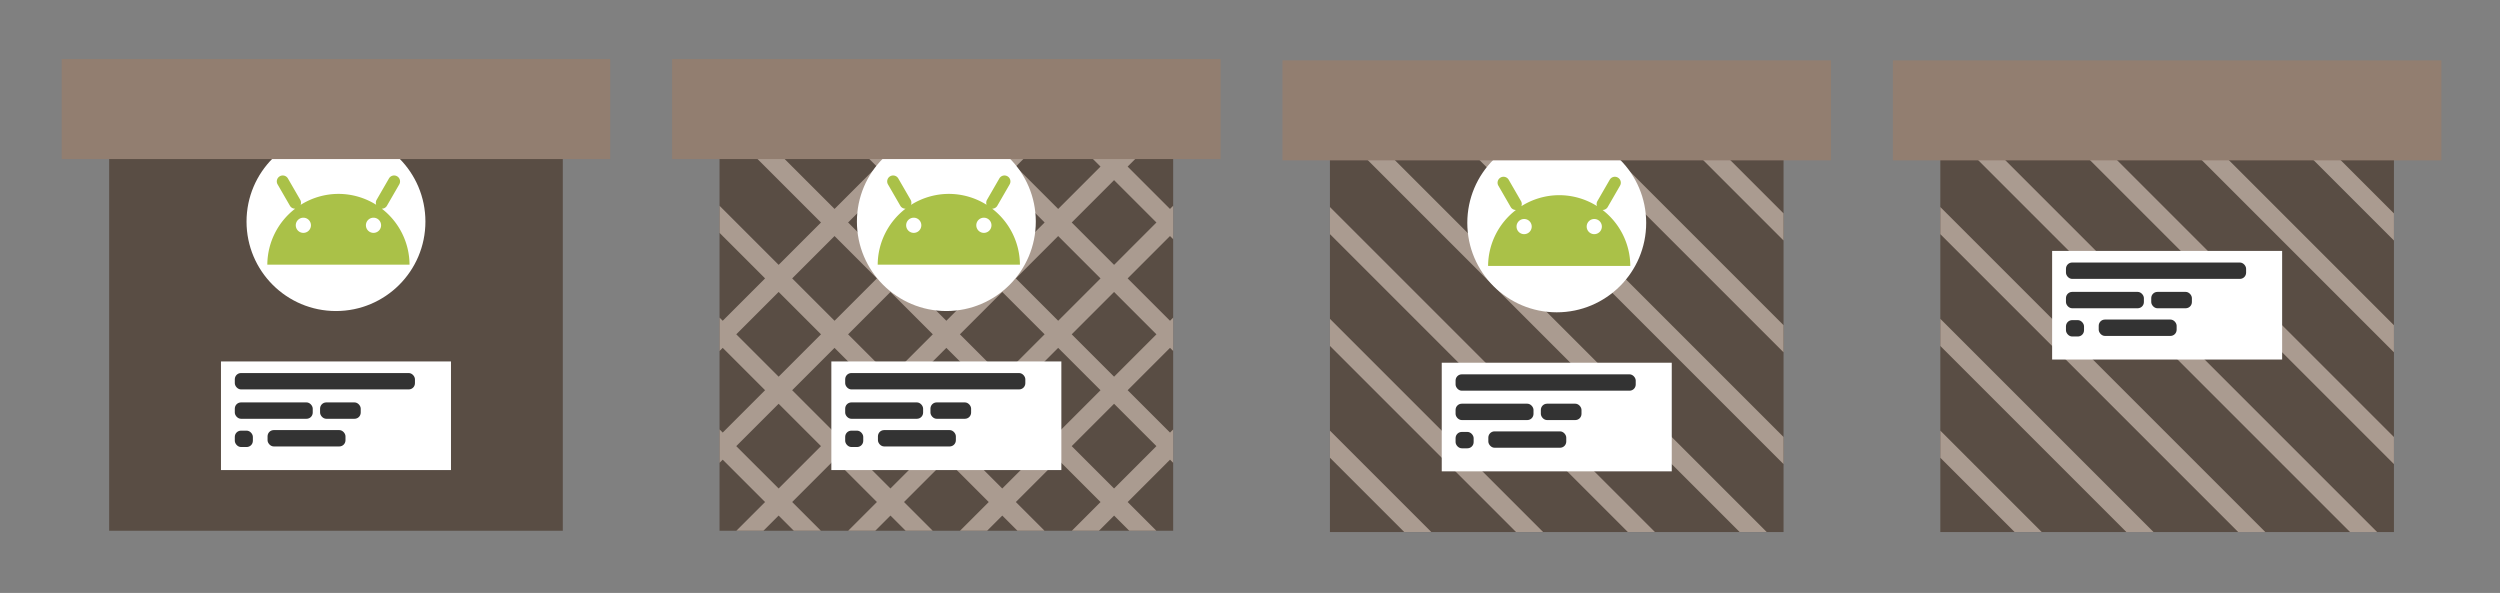 <?xml version="1.0" encoding="UTF-8" standalone="no"?>
<!-- Created with Inkscape (http://www.inkscape.org/) -->

<svg
   xmlns:dc="http://purl.org/dc/elements/1.1/"
   xmlns:cc="http://creativecommons.org/ns#"
   xmlns:rdf="http://www.w3.org/1999/02/22-rdf-syntax-ns#"
   xmlns:svg="http://www.w3.org/2000/svg"
   xmlns="http://www.w3.org/2000/svg"
   xmlns:sodipodi="http://sodipodi.sourceforge.net/DTD/sodipodi-0.dtd"
   xmlns:inkscape="http://www.inkscape.org/namespaces/inkscape"
   width="667.37"
   height="158.277"
   viewBox="0 0 667.37 158.277"
   id="svg2"
   version="1.1"
   inkscape:version="0.91 r13725"
   sodipodi:docname="Boxes.svg"
   inkscape:export-filename="C:\Users\brayan.bedritchuk\Desktop\rect4165.png"
   inkscape:export-xdpi="138.09"
   inkscape:export-ydpi="138.09">
  <rect x="0" y="0" width="667.37" height="158.277" fill="#808080" stroke="none"/>
  <defs
     id="defs4" />
  <sodipodi:namedview
     id="base"
     pagecolor="#ffffff"
     bordercolor="#666666"
     borderopacity="1.0"
     inkscape:pageopacity="1"
     inkscape:pageshadow="2"
     inkscape:zoom="1"
     inkscape:cx="378.82041"
     inkscape:cy="151.1645"
     inkscape:document-units="px"
     inkscape:current-layer="layer1"
     showgrid="false"
     showborder="true"
     inkscape:object-paths="true"
     inkscape:snap-intersection-paths="true"
     inkscape:object-nodes="true"
     inkscape:snap-smooth-nodes="true"
     inkscape:snap-nodes="false"
     inkscape:window-width="1680"
     inkscape:window-height="987"
     inkscape:window-x="-8"
     inkscape:window-y="-8"
     inkscape:window-maximized="1"
     fit-margin-top="16"
     fit-margin-left="16"
     fit-margin-right="16"
     fit-margin-bottom="16"
     units="px" />
  <g
     inkscape:label="Layer 1"
     inkscape:groupmode="layer"
     id="layer1"
     transform="translate(1227.266,-430.653)">
    <g
       id="g5209"
       transform="matrix(0.7,0,0,0.7,83.308,135.671)">
      <g
         id="g5163">
        <path
           id="path5165"
           d="m 311.358,136.395 -209.579,0 c -4.662,0 -8.441,3.779 -8.441,8.441 l 0,175.749 c 0,4.662 3.779,8.441 8.441,8.441 l 37.363,0 0,59.228 c 0,13.742 11.14,24.883 24.883,24.883 l 0,0 c 13.742,0 24.883,-11.14 24.883,-24.883 l 0,-59.228 34.803,0 0,59.228 c 0,13.742 11.14,24.883 24.883,24.883 l 0,0 c 13.742,0 24.883,-11.14 24.883,-24.883 l 0,-59.228 37.882,0 c 4.662,0 8.441,-3.779 8.441,-8.441 l 0,-175.749 c -0.001,-4.662 -3.78,-8.441 -8.442,-8.441 z"
           style="fill:#aac148"
           inkscape:connector-curvature="0" />
        <path
           id="path5167"
           d="m 57.856,136.354 0,0 c -13.742,0 -24.883,11.14 -24.883,24.883 l 0,101.065 c 0,13.742 11.14,24.883 24.883,24.883 l 0,0 c 13.742,0 24.883,-11.14 24.883,-24.883 l 0,-101.065 C 82.738,147.495 71.598,136.354 57.856,136.354 Z"
           style="fill:#aac148"
           inkscape:connector-curvature="0" />
        <path
           id="path5169"
           d="m 355.281,136.354 0,0 c -13.742,0 -24.883,11.14 -24.883,24.883 l 0,101.065 c 0,13.742 11.14,24.883 24.883,24.883 l 0,0 c 13.742,0 24.883,-11.14 24.883,-24.883 l 0,-101.065 c 0,-13.742 -11.14,-24.883 -24.883,-24.883 z"
           style="fill:#aac148"
           inkscape:connector-curvature="0" />
        <path
           id="path5171"
           d="m 103.475,124.069 205.692,0 c 5.366,0 9.368,-4.943 8.266,-10.195 -6.804,-32.428 -27.45,-59.756 -55.465,-75.543 L 279.552,6.604 c 1.19,-2.148 0.414,-4.855 -1.734,-6.045 -2.153,-1.193 -4.856,-0.414 -6.046,1.734 l -17.717,31.966 c -14.511,-6.734 -30.683,-10.495 -47.734,-10.495 -17.052,0 -33.224,3.761 -47.735,10.495 L 140.869,2.292 c -1.191,-2.149 -3.898,-2.924 -6.045,-1.734 -2.148,1.19 -2.924,3.897 -1.734,6.045 l 17.584,31.727 c -28.015,15.788 -48.661,43.115 -55.465,75.544 -1.103,5.252 2.899,10.195 8.266,10.195 z M 267.697,76.786 c 0,5.282 -4.282,9.565 -9.565,9.565 -5.282,0 -9.565,-4.282 -9.565,-9.565 0,-5.282 4.282,-9.565 9.565,-9.565 5.283,0 9.565,4.283 9.565,9.565 z M 154.508,67.221 c 5.282,0 9.565,4.282 9.565,9.565 0,5.282 -4.282,9.565 -9.565,9.565 -5.282,0 -9.565,-4.282 -9.565,-9.565 0,-5.282 4.282,-9.565 9.565,-9.565 z"
           style="fill:#aac148"
           inkscape:connector-curvature="0" />
      </g>
      <g
         id="g5173" />
      <g
         id="g5175" />
      <g
         id="g5177" />
      <g
         id="g5179" />
      <g
         id="g5181" />
      <g
         id="g5183" />
      <g
         id="g5185" />
      <g
         id="g5187" />
      <g
         id="g5189" />
      <g
         id="g5191" />
      <g
         id="g5193" />
      <g
         id="g5195" />
      <g
         id="g5197" />
      <g
         id="g5199" />
      <g
         id="g5201" />
    </g>
    <g
       id="g7256"
       transform="matrix(2.412,0,0,2.412,1251.092,-720.062)">
      <rect
         y="485.616"
         x="-947.877"
         height="50.205"
         width="50.205"
         id="rect5272"
         style="opacity:1;fill:#594d44;fill-opacity:1;stroke:none;stroke-width:6;stroke-miterlimit:4;stroke-dasharray:none;stroke-opacity:1" />
      <path
         id="rect6242"
         d="m -940.361,485.615 9.9,9.9 -4.688,4.688 -12.729,-12.729 0,3 11.229,11.229 -4.688,4.688 -6.541,-6.541 0,3 5.041,5.041 -4.688,4.688 -0.354,-0.354 0,3.707 0.354,-0.354 4.688,4.688 -4.688,4.688 -0.354,-0.354 0,3.707 0.354,-0.354 4.688,4.686 -3.182,3.182 3,0 1.682,-1.682 1.682,1.682 3,0 -3.182,-3.182 4.688,-4.688 4.688,4.688 -3.182,3.182 3,0 1.682,-1.682 1.682,1.682 3,0 -3.182,-3.182 4.688,-4.686 4.688,4.688 -3.182,3.18 3.002,0 1.68,-1.68 1.68,1.68 3,0 -3.18,-3.18 4.688,-4.688 4.688,4.688 -3.18,3.18 3,0 1.68,-1.68 1.68,1.68 3,0 -3.18,-3.18 4.688,-4.688 0.352,0.352 0,-3.703 -0.352,0.352 -4.688,-4.688 4.688,-4.688 0.352,0.352 0,-3.703 -0.352,0.352 -4.688,-4.688 4.686,-4.688 0.354,0.354 0,-3.707 -0.354,0.354 -4.688,-4.688 5.041,-5.041 0,-3 -6.541,6.541 -4.686,-4.688 3.713,-3.713 -3,0 -2.213,2.213 -2.213,-2.213 -3,0 3.713,3.713 -4.688,4.688 -4.688,-4.688 3.713,-3.713 -3,0 -2.213,2.213 -2.213,-2.213 -3,0 3.713,3.713 -4.688,4.688 -8.4,-8.4 -3,0 z m 17.588,5.213 4.688,4.688 -4.688,4.688 -4.688,-4.688 4.688,-4.688 z m 12.375,0 4.686,4.688 -4.686,4.688 -4.688,-4.688 4.688,-4.688 z m -18.562,6.188 4.688,4.688 -4.688,4.688 -4.688,-4.688 4.688,-4.688 z m 12.375,0 4.688,4.688 -4.688,4.688 -4.688,-4.688 4.688,-4.688 z m 12.373,0 4.688,4.688 -4.686,4.688 -4.688,-4.688 4.686,-4.688 z m -30.936,6.188 4.688,4.688 -4.688,4.688 -4.688,-4.688 4.688,-4.688 z m 12.375,0 4.688,4.688 -4.688,4.688 -4.688,-4.688 4.688,-4.688 z m 12.375,0 4.688,4.688 -4.688,4.688 -4.688,-4.688 4.688,-4.688 z m -30.938,6.188 4.688,4.688 -4.688,4.688 -4.688,-4.688 4.688,-4.688 z m 12.375,0 4.688,4.688 -4.688,4.688 -4.688,-4.688 4.688,-4.688 z m 12.375,0 4.688,4.688 -4.688,4.688 -4.688,-4.688 4.688,-4.688 z m 12.375,0 4.688,4.688 -4.688,4.688 -4.688,-4.688 4.688,-4.688 z m -30.938,6.188 4.688,4.688 -4.688,4.686 -4.688,-4.686 4.688,-4.688 z m 12.375,0 4.688,4.688 -4.688,4.688 -4.688,-4.688 4.688,-4.688 z m 12.375,0 4.688,4.688 -4.688,4.688 -4.688,-4.688 4.688,-4.688 z m -30.938,6.188 4.688,4.686 -4.688,4.688 -4.688,-4.686 4.688,-4.688 z m 12.375,0 4.688,4.688 -4.688,4.686 -4.688,-4.688 4.688,-4.686 z m 12.375,0 4.688,4.688 -4.688,4.688 -4.688,-4.688 4.688,-4.688 z m 12.375,0 4.688,4.688 -4.688,4.688 -4.688,-4.688 4.688,-4.688 z"
         style="opacity:1;fill:#aa9b90;fill-opacity:1;stroke:none;stroke-width:6;stroke-miterlimit:4;stroke-dasharray:none;stroke-opacity:1"
         inkscape:connector-curvature="0" />
      <g
         transform="translate(-148.846,-14.496)"
         id="g5290">
        <rect
           style="opacity:1;fill:#ffffff;fill-opacity:1;stroke:none;stroke-width:6;stroke-miterlimit:4;stroke-dasharray:none;stroke-opacity:1"
           id="rect5276"
           width="25.456"
           height="12.021"
           x="-786.656"
           y="531.578" />
        <rect
           style="opacity:1;fill:#333333;fill-opacity:1;stroke:none;stroke-width:6;stroke-miterlimit:4;stroke-dasharray:none;stroke-opacity:1"
           id="rect5278"
           width="19.938"
           height="1.812"
           x="-785.125"
           y="532.862"
           ry="0.688" />
        <rect
           ry="0.688"
           y="536.112"
           x="-785.125"
           height="1.812"
           width="8.625"
           id="rect5280"
           style="opacity:1;fill:#333333;fill-opacity:1;stroke:none;stroke-width:6;stroke-miterlimit:4;stroke-dasharray:none;stroke-opacity:1" />
        <rect
           style="opacity:1;fill:#333333;fill-opacity:1;stroke:none;stroke-width:6;stroke-miterlimit:4;stroke-dasharray:none;stroke-opacity:1"
           id="rect5282"
           width="4.5"
           height="1.812"
           x="-775.688"
           y="536.112"
           ry="0.688" />
        <rect
           style="opacity:1;fill:#333333;fill-opacity:1;stroke:none;stroke-width:6;stroke-miterlimit:4;stroke-dasharray:none;stroke-opacity:1"
           id="rect5284"
           width="2"
           height="1.812"
           x="-785.125"
           y="539.237"
           ry="0.688" />
        <rect
           style="opacity:1;fill:#333333;fill-opacity:1;stroke:none;stroke-width:6;stroke-miterlimit:4;stroke-dasharray:none;stroke-opacity:1"
           id="rect5288"
           width="8.625"
           height="1.812"
           x="-781.5"
           y="539.175"
           ry="0.688" />
      </g>
      <circle
         r="9.899"
         cy="501.604"
         cx="-922.774"
         id="path5558"
         style="opacity:1;fill:#ffffff;fill-opacity:1;stroke:none;stroke-width:6;stroke-miterlimit:4;stroke-dasharray:none;stroke-opacity:1" />
      <g
         transform="matrix(0.285,0,0,0.285,-683.379,351.956)"
         id="g5554">
        <path
           inkscape:connector-curvature="0"
           style="opacity:1;fill:#aac148;fill-opacity:1;stroke:none;stroke-width:6;stroke-miterlimit:4;stroke-dasharray:none;stroke-opacity:1"
           d="m -860.488,507.178 c -0.443,-0.031 -0.899,0.065 -1.314,0.305 -1.107,0.639 -1.485,2.047 -0.846,3.154 l 4.785,8.287 c 0.434,0.752 1.223,1.156 2.031,1.145 a 27.62,27.62 0 0 0 -10.811,21.732 l 55.229,0 a 27.62,27.62 0 0 0 -10.771,-21.73 c 0.794,-0.002 1.565,-0.406 1.992,-1.146 l 4.785,-8.287 c 0.639,-1.107 0.262,-2.515 -0.846,-3.154 -1.107,-0.639 -2.513,-0.262 -3.152,0.846 l -4.785,8.287 c -0.355,0.615 -0.387,1.319 -0.164,1.936 a 27.62,27.62 0 0 0 -14.674,-4.23 27.62,27.62 0 0 0 -14.689,4.273 c 0.241,-0.627 0.217,-1.349 -0.146,-1.979 l -4.785,-8.287 c -0.4,-0.692 -1.099,-1.099 -1.838,-1.15 z"
           id="path5252" />
        <path
           inkscape:connector-curvature="0"
           style="opacity:1;fill:#ffffff;fill-opacity:1;stroke:none;stroke-width:6;stroke-miterlimit:4;stroke-dasharray:none;stroke-opacity:1"
           d="m -852.646,523.57 a 2.946,2.946 0 0 0 -2.947,2.945 2.946,2.946 0 0 0 2.947,2.947 2.946,2.946 0 0 0 2.945,-2.947 2.946,2.946 0 0 0 -2.945,-2.945 z m 27.236,0 a 2.946,2.946 0 0 0 -2.945,2.945 2.946,2.946 0 0 0 2.945,2.947 2.946,2.946 0 0 0 2.947,-2.947 2.946,2.946 0 0 0 -2.947,-2.945 z"
           id="path5258" />
      </g>
      <rect
         style="opacity:1;fill:#927e70;fill-opacity:1;stroke:none;stroke-width:6;stroke-miterlimit:4;stroke-dasharray:none;stroke-opacity:1"
         id="rect5274"
         width="60.706"
         height="11.065"
         x="-953.128"
         y="483.619" />
    </g>
    <g
       id="g7272"
       transform="matrix(2.412,0,0,2.412,1262.152,-720.062)">
      <g
         transform="translate(76,0)"
         id="g6219">
        <rect
           y="485.616"
           x="-1096.015"
           height="50.205"
           width="50.205"
           id="rect6189"
           style="opacity:1;fill:#594d44;fill-opacity:1;stroke:none;stroke-width:6;stroke-miterlimit:4;stroke-dasharray:none;stroke-opacity:1" />
        <g
           transform="translate(-296.985,-14.496)"
           id="g6191">
          <rect
             style="opacity:1;fill:#ffffff;fill-opacity:1;stroke:none;stroke-width:6;stroke-miterlimit:4;stroke-dasharray:none;stroke-opacity:1"
             id="rect6193"
             width="25.456"
             height="12.021"
             x="-786.656"
             y="531.578" />
          <rect
             style="opacity:1;fill:#333333;fill-opacity:1;stroke:none;stroke-width:6;stroke-miterlimit:4;stroke-dasharray:none;stroke-opacity:1"
             id="rect6195"
             width="19.938"
             height="1.812"
             x="-785.125"
             y="532.862"
             ry="0.688" />
          <rect
             ry="0.688"
             y="536.112"
             x="-785.125"
             height="1.812"
             width="8.625"
             id="rect6197"
             style="opacity:1;fill:#333333;fill-opacity:1;stroke:none;stroke-width:6;stroke-miterlimit:4;stroke-dasharray:none;stroke-opacity:1" />
          <rect
             style="opacity:1;fill:#333333;fill-opacity:1;stroke:none;stroke-width:6;stroke-miterlimit:4;stroke-dasharray:none;stroke-opacity:1"
             id="rect6199"
             width="4.5"
             height="1.812"
             x="-775.688"
             y="536.112"
             ry="0.688" />
          <rect
             style="opacity:1;fill:#333333;fill-opacity:1;stroke:none;stroke-width:6;stroke-miterlimit:4;stroke-dasharray:none;stroke-opacity:1"
             id="rect6201"
             width="2"
             height="1.812"
             x="-785.125"
             y="539.237"
             ry="0.688" />
          <rect
             style="opacity:1;fill:#333333;fill-opacity:1;stroke:none;stroke-width:6;stroke-miterlimit:4;stroke-dasharray:none;stroke-opacity:1"
             id="rect6203"
             width="8.625"
             height="1.812"
             x="-781.5"
             y="539.175"
             ry="0.688" />
        </g>
        <circle
           r="9.899"
           cy="501.604"
           cx="-1070.913"
           id="circle6205"
           style="opacity:1;fill:#ffffff;fill-opacity:1;stroke:none;stroke-width:6;stroke-miterlimit:4;stroke-dasharray:none;stroke-opacity:1" />
        <g
           transform="matrix(0.285,0,0,0.285,-831.518,351.956)"
           id="g6207">
          <path
             inkscape:connector-curvature="0"
             style="opacity:1;fill:#aac148;fill-opacity:1;stroke:none;stroke-width:6;stroke-miterlimit:4;stroke-dasharray:none;stroke-opacity:1"
             d="m -860.488,507.178 c -0.443,-0.031 -0.899,0.065 -1.314,0.305 -1.107,0.639 -1.485,2.047 -0.846,3.154 l 4.785,8.287 c 0.434,0.752 1.223,1.156 2.031,1.145 a 27.62,27.62 0 0 0 -10.811,21.732 l 55.229,0 a 27.62,27.62 0 0 0 -10.771,-21.73 c 0.794,-0.002 1.565,-0.406 1.992,-1.146 l 4.785,-8.287 c 0.639,-1.107 0.262,-2.515 -0.846,-3.154 -1.107,-0.639 -2.513,-0.262 -3.152,0.846 l -4.785,8.287 c -0.355,0.615 -0.387,1.319 -0.164,1.936 a 27.62,27.62 0 0 0 -14.674,-4.23 27.62,27.62 0 0 0 -14.689,4.273 c 0.241,-0.627 0.217,-1.349 -0.146,-1.979 l -4.785,-8.287 c -0.4,-0.692 -1.099,-1.099 -1.838,-1.15 z"
             id="path6209" />
          <path
             inkscape:connector-curvature="0"
             style="opacity:1;fill:#ffffff;fill-opacity:1;stroke:none;stroke-width:6;stroke-miterlimit:4;stroke-dasharray:none;stroke-opacity:1"
             d="m -852.646,523.57 a 2.946,2.946 0 0 0 -2.947,2.945 2.946,2.946 0 0 0 2.947,2.947 2.946,2.946 0 0 0 2.945,-2.947 2.946,2.946 0 0 0 -2.945,-2.945 z m 27.236,0 a 2.946,2.946 0 0 0 -2.945,2.945 2.946,2.946 0 0 0 2.945,2.947 2.946,2.946 0 0 0 2.947,-2.947 2.946,2.946 0 0 0 -2.947,-2.945 z"
             id="path6211" />
        </g>
        <rect
           style="opacity:1;fill:#927e70;fill-opacity:1;stroke:none;stroke-width:6;stroke-miterlimit:4;stroke-dasharray:none;stroke-opacity:1"
           id="rect6213"
           width="60.706"
           height="11.065"
           x="-1101.266"
           y="483.619" />
      </g>
    </g>
    <g
       id="g7239"
       transform="matrix(2.412,0,0,2.412,1263.227,-720.062)">
      <g
         id="g6263"
         transform="translate(62.524,0.142)">
        <rect
           style="opacity:1;fill:#594d44;fill-opacity:1;stroke:none;stroke-width:6;stroke-miterlimit:4;stroke-dasharray:none;stroke-opacity:1"
           id="rect5272-2"
           width="50.205"
           height="50.205"
           x="-947.877"
           y="485.616" />
        <path
           style="opacity:1;fill:#aa9b90;fill-opacity:1;stroke:none;stroke-width:6;stroke-miterlimit:4;stroke-dasharray:none;stroke-opacity:1"
           d="m -940.361,485.615 42.689,42.689 0,-3 -39.689,-39.689 -3,0 z m 12.375,0 30.314,30.314 0,-3 -27.314,-27.314 -3,0 z m 12.373,0 17.941,17.941 0,-3 -14.941,-14.941 -3,0 z m -32.264,1.859 0,3 45.346,45.346 3,0 -48.346,-48.346 z m 0,12.375 0,3 32.971,32.971 3,0 -35.971,-35.971 z m 0,12.373 0,3 20.598,20.598 3,0 -23.598,-23.598 z m 0,12.375 0,3 8.223,8.223 3,0 -11.223,-11.223 z"
           id="rect6242-4"
           inkscape:connector-curvature="0" />
        <g
           id="g5290-9"
           transform="translate(-148.846,-14.496)">
          <rect
             y="531.578"
             x="-786.656"
             height="12.021"
             width="25.456"
             id="rect5276-9"
             style="opacity:1;fill:#ffffff;fill-opacity:1;stroke:none;stroke-width:6;stroke-miterlimit:4;stroke-dasharray:none;stroke-opacity:1" />
          <rect
             ry="0.688"
             y="532.862"
             x="-785.125"
             height="1.812"
             width="19.938"
             id="rect5278-3"
             style="opacity:1;fill:#333333;fill-opacity:1;stroke:none;stroke-width:6;stroke-miterlimit:4;stroke-dasharray:none;stroke-opacity:1" />
          <rect
             style="opacity:1;fill:#333333;fill-opacity:1;stroke:none;stroke-width:6;stroke-miterlimit:4;stroke-dasharray:none;stroke-opacity:1"
             id="rect5280-9"
             width="8.625"
             height="1.812"
             x="-785.125"
             y="536.112"
             ry="0.688" />
          <rect
             ry="0.688"
             y="536.112"
             x="-775.688"
             height="1.812"
             width="4.5"
             id="rect5282-6"
             style="opacity:1;fill:#333333;fill-opacity:1;stroke:none;stroke-width:6;stroke-miterlimit:4;stroke-dasharray:none;stroke-opacity:1" />
          <rect
             ry="0.688"
             y="539.237"
             x="-785.125"
             height="1.812"
             width="2"
             id="rect5284-6"
             style="opacity:1;fill:#333333;fill-opacity:1;stroke:none;stroke-width:6;stroke-miterlimit:4;stroke-dasharray:none;stroke-opacity:1" />
          <rect
             ry="0.688"
             y="539.175"
             x="-781.5"
             height="1.812"
             width="8.625"
             id="rect5288-5"
             style="opacity:1;fill:#333333;fill-opacity:1;stroke:none;stroke-width:6;stroke-miterlimit:4;stroke-dasharray:none;stroke-opacity:1" />
        </g>
        <circle
           style="opacity:1;fill:#ffffff;fill-opacity:1;stroke:none;stroke-width:6;stroke-miterlimit:4;stroke-dasharray:none;stroke-opacity:1"
           id="path5558-6"
           cx="-922.774"
           cy="501.604"
           r="9.899" />
        <g
           id="g5554-8"
           transform="matrix(0.285,0,0,0.285,-683.379,351.956)">
          <path
             id="path5252-5"
             d="m -860.488,507.178 c -0.443,-0.031 -0.899,0.065 -1.314,0.305 -1.107,0.639 -1.485,2.047 -0.846,3.154 l 4.785,8.287 c 0.434,0.752 1.223,1.156 2.031,1.145 a 27.62,27.62 0 0 0 -10.811,21.732 l 55.229,0 a 27.62,27.62 0 0 0 -10.771,-21.73 c 0.794,-0.002 1.565,-0.406 1.992,-1.146 l 4.785,-8.287 c 0.639,-1.107 0.262,-2.515 -0.846,-3.154 -1.107,-0.639 -2.513,-0.262 -3.152,0.846 l -4.785,8.287 c -0.355,0.615 -0.387,1.319 -0.164,1.936 a 27.62,27.62 0 0 0 -14.674,-4.23 27.62,27.62 0 0 0 -14.689,4.273 c 0.241,-0.627 0.217,-1.349 -0.146,-1.979 l -4.785,-8.287 c -0.4,-0.692 -1.099,-1.099 -1.838,-1.15 z"
             style="opacity:1;fill:#aac148;fill-opacity:1;stroke:none;stroke-width:6;stroke-miterlimit:4;stroke-dasharray:none;stroke-opacity:1"
             inkscape:connector-curvature="0" />
          <path
             id="path5258-0"
             d="m -852.646,523.57 a 2.946,2.946 0 0 0 -2.947,2.945 2.946,2.946 0 0 0 2.947,2.947 2.946,2.946 0 0 0 2.945,-2.947 2.946,2.946 0 0 0 -2.945,-2.945 z m 27.236,0 a 2.946,2.946 0 0 0 -2.945,2.945 2.946,2.946 0 0 0 2.945,2.947 2.946,2.946 0 0 0 2.947,-2.947 2.946,2.946 0 0 0 -2.947,-2.945 z"
             style="opacity:1;fill:#ffffff;fill-opacity:1;stroke:none;stroke-width:6;stroke-miterlimit:4;stroke-dasharray:none;stroke-opacity:1"
             inkscape:connector-curvature="0" />
        </g>
        <rect
           y="483.619"
           x="-953.128"
           height="11.065"
           width="60.706"
           id="rect5274-4"
           style="opacity:1;fill:#927e70;fill-opacity:1;stroke:none;stroke-width:6;stroke-miterlimit:4;stroke-dasharray:none;stroke-opacity:1" />
      </g>
    </g>
    <g
       id="g7227"
       transform="matrix(2.412,0,0,2.412,1262.152,-720.062)">
      <rect
         style="opacity:1;fill:#594d44;fill-opacity:1;stroke:none;stroke-width:6;stroke-miterlimit:4;stroke-dasharray:none;stroke-opacity:1"
         id="rect6947"
         width="50.205"
         height="50.205"
         x="-817.352"
         y="485.758" />
      <path
         style="opacity:1;fill:#aa9b90;fill-opacity:1;stroke:none;stroke-width:6;stroke-miterlimit:4;stroke-dasharray:none;stroke-opacity:1"
         d="m -809.837,485.757 42.689,42.689 0,-3 -39.689,-39.689 -3,0 z m 12.375,0 30.314,30.314 0,-3 -27.314,-27.314 -3,0 z m 12.373,0 17.941,17.941 0,-3 -14.941,-14.941 -3,0 z m -32.264,1.859 0,3 45.346,45.346 3,0 -48.346,-48.346 z m 0,12.375 0,3 32.971,32.971 3,0 -35.971,-35.971 z m 0,12.373 0,3 20.598,20.598 3,0 -23.598,-23.598 z m 0,12.375 0,3 8.223,8.223 3,0 -11.223,-11.223 z"
         id="path6949"
         inkscape:connector-curvature="0" />
      <g
         transform="translate(-8.1130981e-5,-12.375)"
         id="g7219">
        <rect
           y="517.225"
           x="-804.978"
           height="12.021"
           width="25.456"
           id="rect6953"
           style="opacity:1;fill:#ffffff;fill-opacity:1;stroke:none;stroke-width:6;stroke-miterlimit:4;stroke-dasharray:none;stroke-opacity:1" />
        <rect
           ry="0.688"
           y="518.509"
           x="-803.447"
           height="1.812"
           width="19.938"
           id="rect6955"
           style="opacity:1;fill:#333333;fill-opacity:1;stroke:none;stroke-width:6;stroke-miterlimit:4;stroke-dasharray:none;stroke-opacity:1" />
        <rect
           style="opacity:1;fill:#333333;fill-opacity:1;stroke:none;stroke-width:6;stroke-miterlimit:4;stroke-dasharray:none;stroke-opacity:1"
           id="rect6957"
           width="8.625"
           height="1.812"
           x="-803.447"
           y="521.759"
           ry="0.688" />
        <rect
           ry="0.688"
           y="521.759"
           x="-794.009"
           height="1.812"
           width="4.5"
           id="rect6959"
           style="opacity:1;fill:#333333;fill-opacity:1;stroke:none;stroke-width:6;stroke-miterlimit:4;stroke-dasharray:none;stroke-opacity:1" />
        <rect
           ry="0.688"
           y="524.884"
           x="-803.447"
           height="1.812"
           width="2"
           id="rect6961"
           style="opacity:1;fill:#333333;fill-opacity:1;stroke:none;stroke-width:6;stroke-miterlimit:4;stroke-dasharray:none;stroke-opacity:1" />
        <rect
           ry="0.688"
           y="524.821"
           x="-799.822"
           height="1.812"
           width="8.625"
           id="rect6963"
           style="opacity:1;fill:#333333;fill-opacity:1;stroke:none;stroke-width:6;stroke-miterlimit:4;stroke-dasharray:none;stroke-opacity:1" />
      </g>
      <rect
         y="483.762"
         x="-822.603"
         height="11.065"
         width="60.706"
         id="rect6973"
         style="opacity:1;fill:#927e70;fill-opacity:1;stroke:none;stroke-width:6;stroke-miterlimit:4;stroke-dasharray:none;stroke-opacity:1" />
    </g>
  </g>
</svg>
